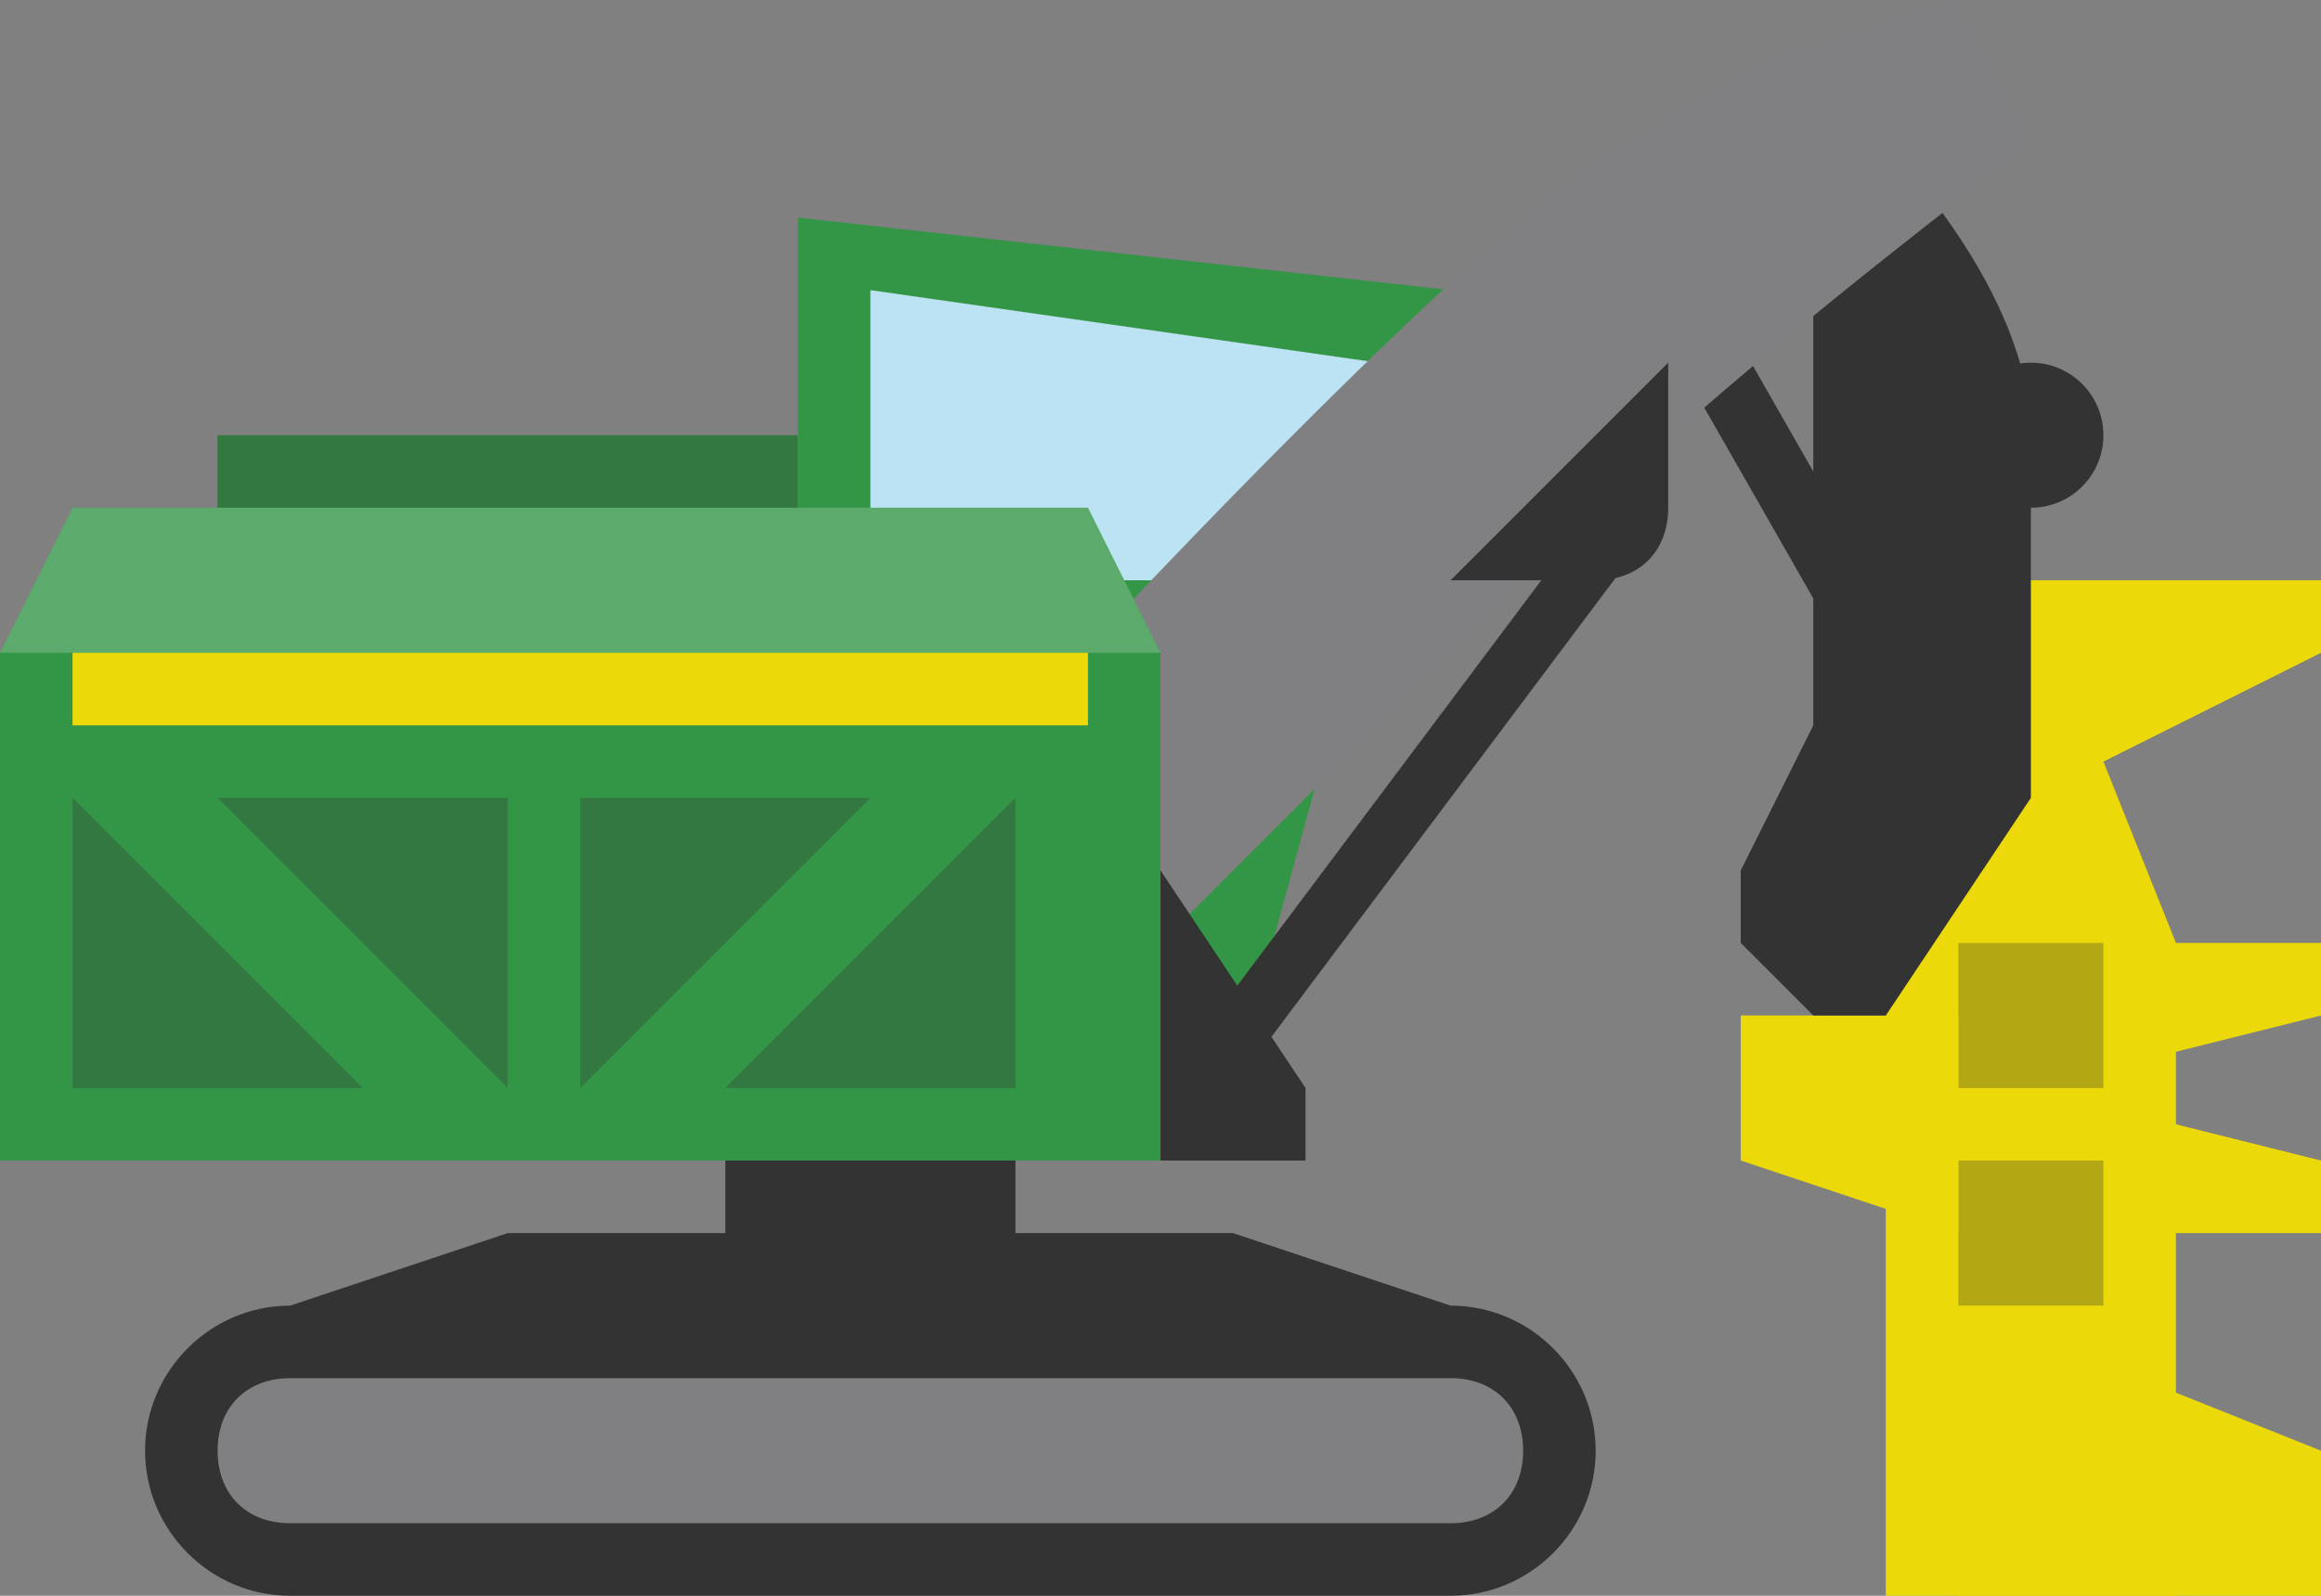 <svg version="1.1" id="Layer_1" xmlns="http://www.w3.org/2000/svg" xmlns:xlink="http://www.w3.org/1999/xlink" x="0px" y="0px" viewBox="0 0 32 22" style="enable-background:new 0 0 32 22;" xml:space="preserve" width="32px" height="22px" fill="#333">
<rect x="0" y="0" width="32" height="22" fill="#808080" stroke="none"/>
<style type="text/css">
	.shadow{opacity:0.3;}
	.grey{fill:#808082;}
	.window{fill:#BBE3F3;}
	.primary{fill:#339647;}
	.highlight{opacity:0.2;fill:#FFFFFF;}
	.stripe{fill:#EBD909;}
	.secondary{fill:#EBD909;}
</style>
<polygon class="secondary" points="30,22 26,22 26,13 28,8 30,13 "/>
<polygon class="secondary" points="27,18 32,20 32,22 27,22 "/>
<polygon class="secondary" points="28,17 32,17 32,16 28,15 "/>
<polygon class="secondary" points="28,13 32,13 32,14 28,15 "/>
<rect x="27" y="16" class="shadow" width="2px" height="2px"/>
<rect x="27" y="13" class="shadow" width="2px" height="2px"/>
<polygon class="secondary" points="28,11 28,8 32,8 32,9 "/>
<polygon class="secondary" points="24,16 27,17 27,14 24,14 "/>
<path class="black" d="M28,11l-2,3l-1,0l-1-1v-1l1-2V1l1,1c0,0,2,2,2,4S28,11,28,11z"/>
<polygon class="black" points="22,3 23,3 27,10 26,10 "/>
<circle class="black" cx="28" cy="6" r="1"/>
<rect x="21" y="4" class="black" width="2px" height="2px"/>
<rect x="3" y="6" class="primary" width="8px" height="2px"/>
<rect x="3" y="6" class="shadow" width="8px" height="2px"/>
<polygon class="primary" points="17,15 20,4 11,3 11,15 "/>
<polygon class="window" points="19,8 12,8 12,4 19,5 "/>
<polygon class="black" points="17,15 16,15 22,7 23,7 "/>
<path class="grey" d="M28,2l-1-2c0,0-3.1,0.5-6,3s-7,7-7,7l2,3c0,0,4-4,6-6S28,2,28,2z"/>
<path class="black" d="M20,18l-3-1h-3v-2h-4v2H7l-3,1c-1.1,0-2,0.9-2,2c0,1.1,0.9,2,2,2h16c1.1,0,2-0.9,2-2C22,18.9,21.1,18,20,18z"/>
<path class="grey" d="M20,19H4c-0.6,0-1,0.4-1,1c0,0.6,0.4,1,1,1h16c0.6,0,1-0.4,1-1C21,19.4,20.6,19,20,19z"/>
<polygon class="primary" points="1,7 0,9 0,16 16,16 16,9 15,7 "/>
<path class="shadow" d="M5,15H1v-4L5,15z M10,15h4v-4L10,15z M7,15v-4H3L7,15z M12,11H8v4L12,11z"/>
<polygon class="black" points="16,12 16,16 18,16 18,15 "/>
<polygon class="highlight" points="16,9 0,9 1,7 15,7 "/>
<rect x="1" y="9" class="stripe" width="14px" height="1px"/>
<path class="black" d="M23,5v2c0,0.6-0.4,1-1,1h-2L23,5z"/>
</svg>
